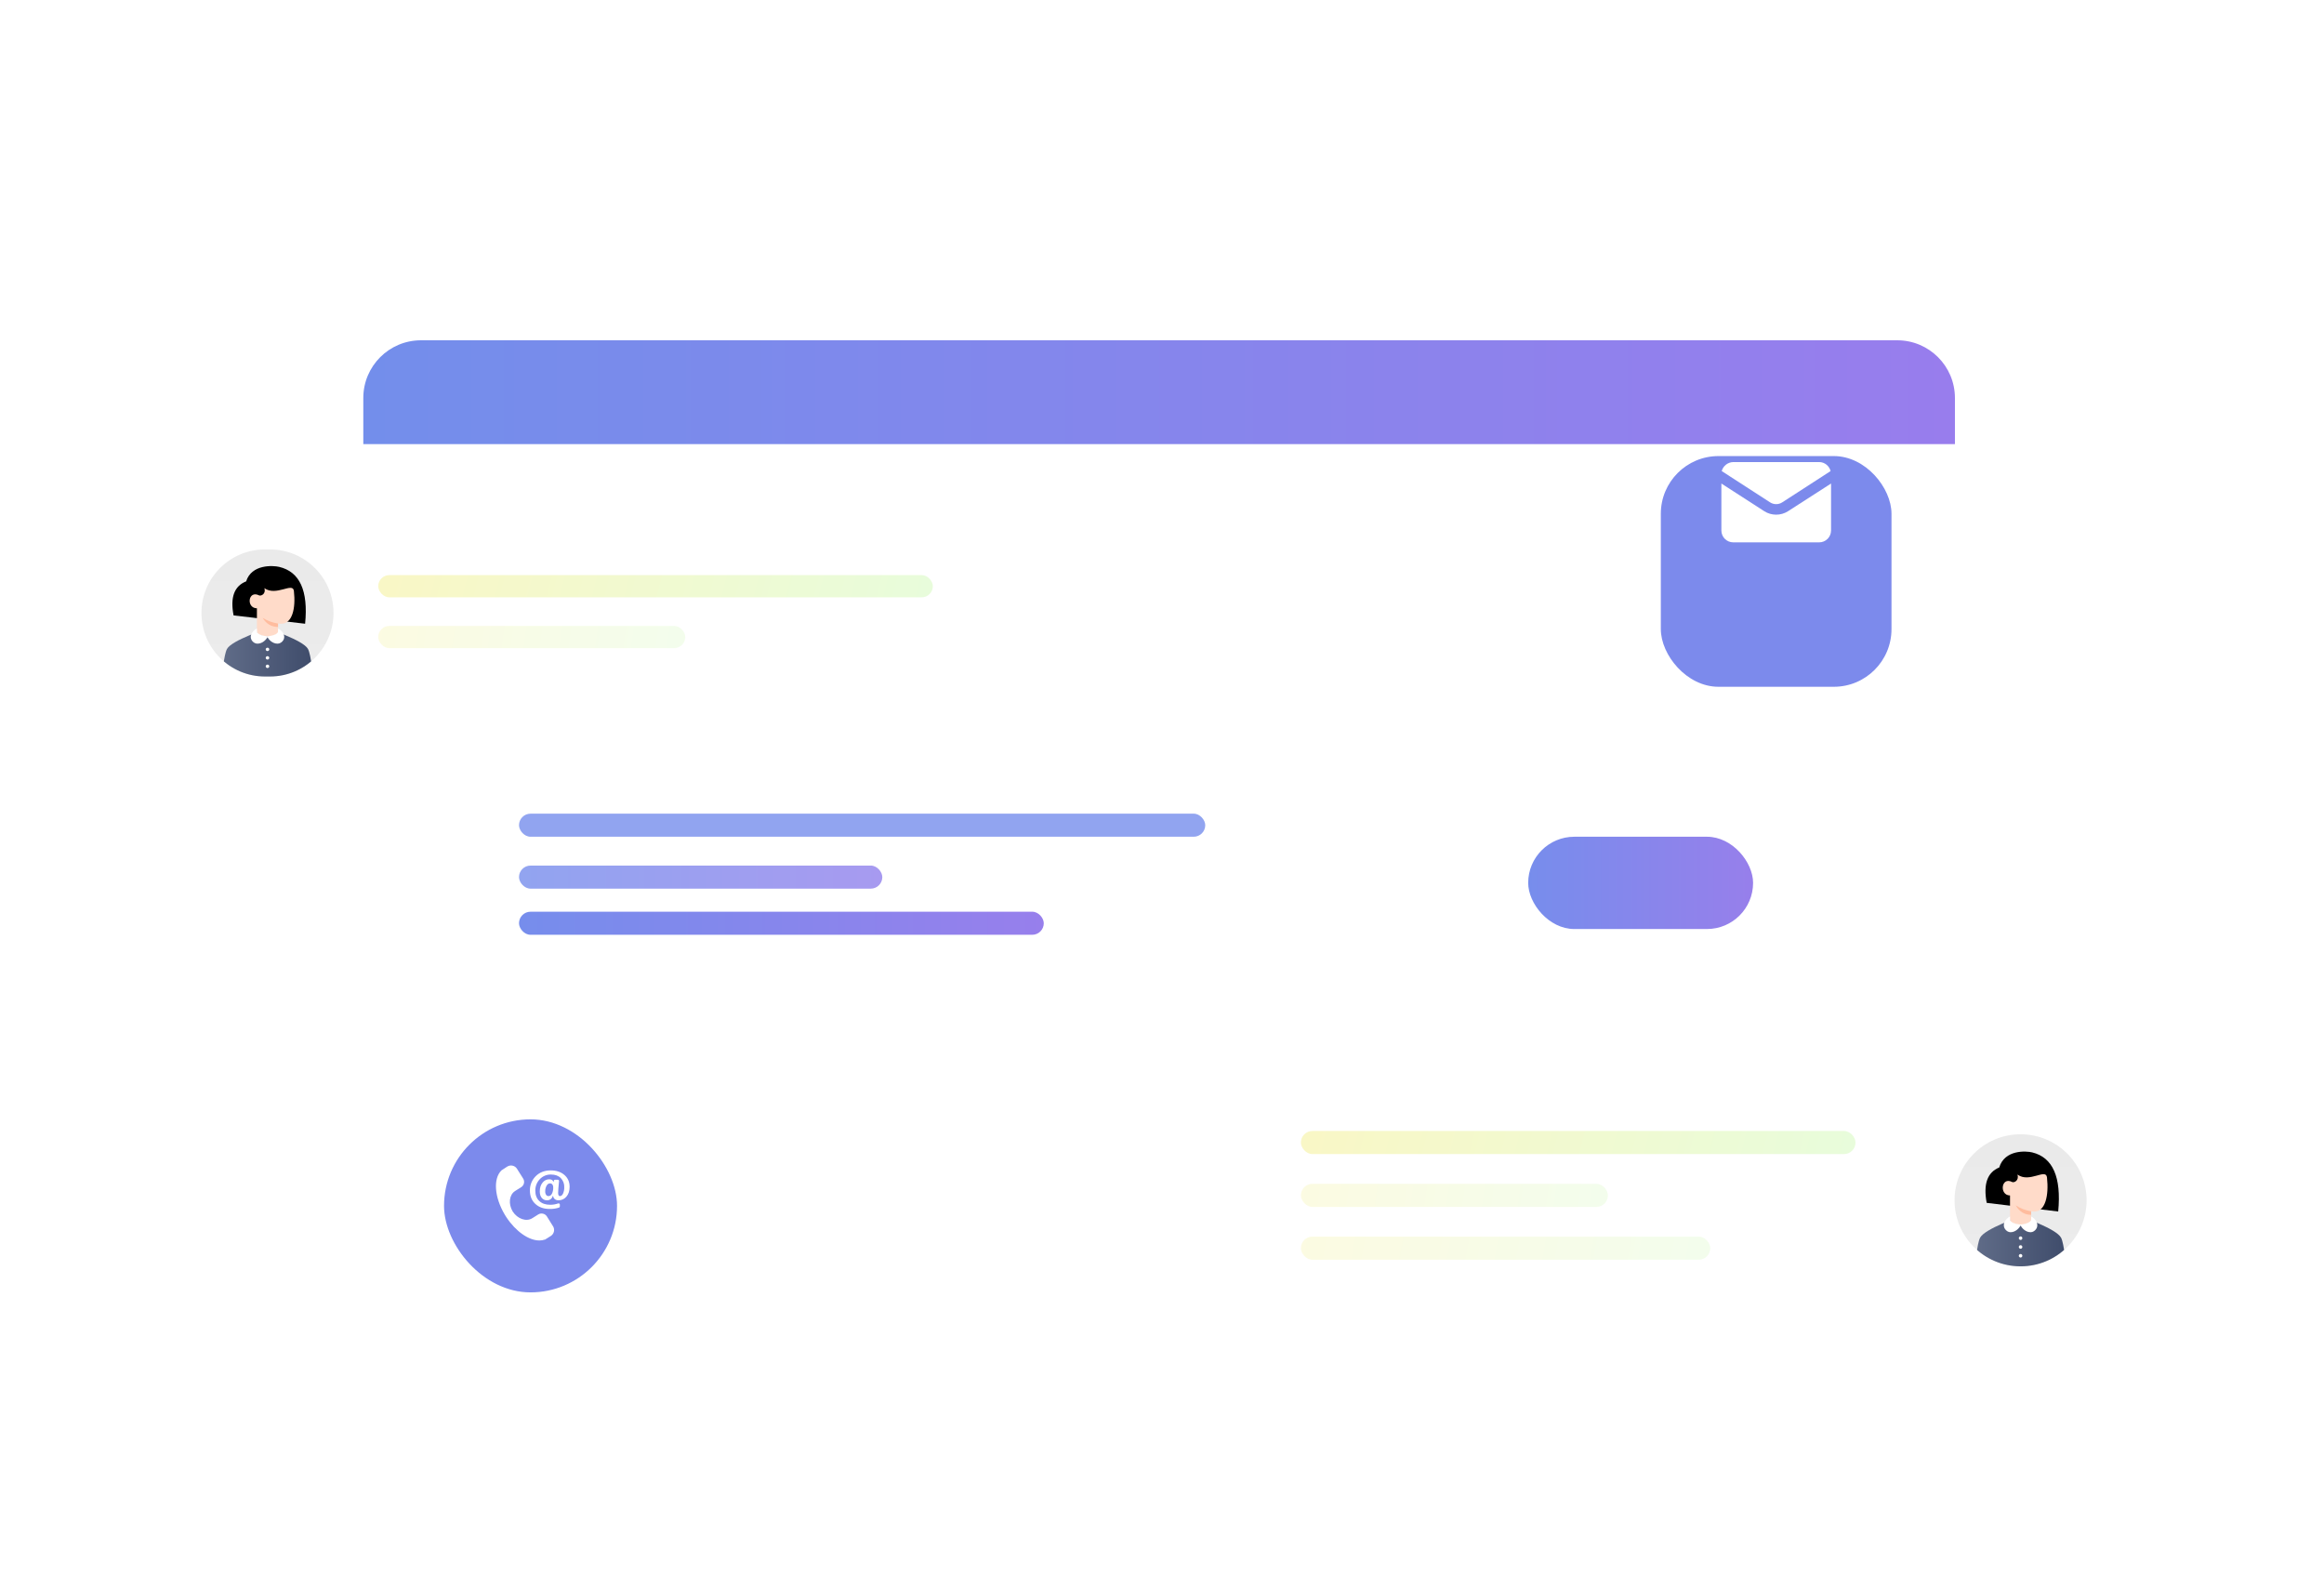 <svg width="403" height="273" viewBox="0 0 403 273" fill="none" xmlns="http://www.w3.org/2000/svg">
<g filter="url(#filter0_d_7416_1746)">
<rect x="63" y="59.073" width="275.662" height="185" rx="10" fill="white"/>
</g>
<path d="M63 69C63 63.477 67.477 59 73 59H329C334.523 59 339 63.477 339 69V77H63V69Z" fill="url(#paint0_linear_7416_1746)"/>
<g filter="url(#filter1_d_7416_1746)">
<rect x="288" y="67.073" width="40" height="40" rx="10" fill="#7C8AEC"/>
</g>
<path d="M306.94 87.093C307.58 87.513 308.42 87.513 309.06 87.093L317.44 81.673C317.22 80.793 316.42 80.113 315.46 80.113H300.56C299.6 80.133 298.8 80.793 298.56 81.673L306.94 87.093Z" fill="white"/>
<path d="M310.06 88.633C309.44 89.033 308.72 89.233 308 89.233C307.28 89.233 306.56 89.033 305.94 88.633L298.5 83.833V91.973C298.5 93.113 299.42 94.033 300.56 94.033H315.46C316.6 94.033 317.52 93.113 317.52 91.973V83.833L310.06 88.633Z" fill="white"/>
<g clip-path="url(#clip0_7416_1746)">
<path d="M283.995 31.518C284.368 32.258 285.156 32.713 285.984 32.666L296.778 32.12C297.049 31.175 296.666 30.105 295.766 29.585L281.791 21.516C280.88 21.015 279.772 21.201 279.07 21.896L283.995 31.518Z" fill="white"/>
<path d="M286.087 34.652C285.289 34.691 284.506 34.489 283.83 34.099C283.155 33.709 282.588 33.132 282.223 32.421L277.844 23.89L273.436 31.524C272.819 32.594 273.184 33.955 274.253 34.572L288.228 42.641C289.297 43.258 290.658 42.893 291.276 41.824L295.684 34.189L286.087 34.652Z" fill="white"/>
</g>
<g filter="url(#filter2_d_7416_1746)">
<rect x="75" y="131.073" width="242" height="43" rx="10" fill="white"/>
</g>
<rect opacity="0.8" x="90" y="141.073" width="119" height="4" rx="2" fill="#768DEC"/>
<rect x="265" y="145.073" width="39" height="16" rx="8" fill="url(#paint1_linear_7416_1746)"/>
<rect opacity="0.8" x="90" y="150.073" width="63" height="4" rx="2" fill="url(#paint2_linear_7416_1746)"/>
<rect x="90" y="158.073" width="91" height="4" rx="2" fill="url(#paint3_linear_7416_1746)"/>
<rect x="77" y="194.073" width="30" height="30" rx="15" fill="#7C8AEC"/>
<g filter="url(#filter3_d_7416_1746)">
<rect x="217" y="188.073" width="158" height="39.5" rx="10" fill="white"/>
</g>
<rect x="225.587" y="196.087" width="96.174" height="4.007" rx="2" fill="url(#paint4_linear_7416_1746)"/>
<rect opacity="0.5" x="225.587" y="205.247" width="53.239" height="4.007" rx="2" fill="url(#paint5_linear_7416_1746)"/>
<rect opacity="0.5" x="225.587" y="214.406" width="70.986" height="4.007" rx="2" fill="url(#paint6_linear_7416_1746)"/>
<g clip-path="url(#clip1_7416_1746)">
<path d="M338.935 208.109C338.935 201.786 344.061 196.66 350.384 196.66C356.707 196.66 361.833 201.786 361.833 208.109C361.833 214.432 356.707 219.558 350.384 219.558C344.061 219.558 338.935 214.432 338.935 208.109Z" fill="url(#paint7_linear_7416_1746)"/>
<path d="M357.406 214.597C357.966 215.665 358.246 219.558 358.246 219.558H342.522C342.522 219.558 342.802 215.665 343.362 214.597C344.201 212.994 350.384 210.933 350.384 210.933C350.384 210.933 356.566 212.994 357.406 214.597Z" fill="url(#paint8_linear_7416_1746)"/>
<path d="M350.079 217.727C350.079 217.666 350.097 217.607 350.13 217.557C350.164 217.507 350.211 217.468 350.267 217.445C350.323 217.421 350.384 217.415 350.443 217.427C350.503 217.439 350.557 217.468 350.6 217.511C350.643 217.553 350.672 217.608 350.683 217.667C350.695 217.726 350.689 217.788 350.666 217.843C350.643 217.899 350.604 217.947 350.554 217.98C350.503 218.014 350.444 218.032 350.384 218.032C350.303 218.032 350.225 218 350.168 217.942C350.111 217.885 350.079 217.808 350.079 217.727ZM350.079 216.2C350.079 216.14 350.097 216.081 350.13 216.03C350.164 215.98 350.211 215.941 350.267 215.918C350.323 215.895 350.384 215.889 350.443 215.901C350.503 215.912 350.557 215.941 350.6 215.984C350.643 216.027 350.672 216.081 350.683 216.14C350.695 216.2 350.689 216.261 350.666 216.317C350.643 216.373 350.604 216.42 350.554 216.454C350.503 216.487 350.444 216.505 350.384 216.505C350.303 216.505 350.225 216.473 350.168 216.416C350.111 216.359 350.079 216.281 350.079 216.2ZM350.079 214.673C350.079 214.613 350.097 214.554 350.13 214.504C350.164 214.454 350.211 214.415 350.267 214.391C350.323 214.368 350.384 214.362 350.443 214.374C350.503 214.386 350.557 214.415 350.6 214.458C350.643 214.5 350.672 214.555 350.683 214.614C350.695 214.673 350.689 214.735 350.666 214.79C350.643 214.846 350.604 214.894 350.554 214.927C350.503 214.961 350.444 214.979 350.384 214.979C350.303 214.979 350.225 214.947 350.168 214.889C350.111 214.832 350.079 214.754 350.079 214.673Z" fill="white"/>
<path d="M356.908 210.049L344.508 208.55C343.896 205.305 344.621 203.26 346.683 202.416C347.636 199.293 351.345 199.547 352.397 199.802C355.975 200.668 357.478 204.084 356.908 210.049Z" fill="url(#paint9_linear_7416_1746)"/>
<path d="M348.552 211.849V207.27C346.642 207.241 347.015 203.932 348.934 204.941C349.277 205.094 350.155 204.674 349.85 203.644C351.91 205.17 354.782 202.491 354.964 204.14C355.32 207.385 354.63 210.052 352.799 210.052C352.604 210.059 352.409 210.048 352.216 210.017V211.849C351.618 212.205 351.02 212.384 350.423 212.384C349.825 212.384 349.202 212.205 348.552 211.849Z" fill="#FFDBC9"/>
<path d="M352.216 210.017V210.628C351.071 210.628 350.18 210.081 349.544 208.987C350.307 209.496 351.198 209.839 352.216 210.017Z" fill="#FFBC9E"/>
<path d="M350.381 212.305C350.904 212.28 352.216 212.01 352.216 211.426V210.933C352.356 210.933 352.757 211.264 352.963 211.544C353.778 212.65 352.874 213.643 352.137 213.643C351.206 213.643 350.59 212.866 350.384 212.492C350.178 212.866 349.561 213.643 348.631 213.643C347.894 213.643 346.99 212.65 347.805 211.544C348.011 211.264 348.412 210.933 348.552 210.933V211.426C348.552 212.01 349.83 212.28 350.381 212.305Z" fill="white"/>
</g>
<path d="M95.944 212.684L94.837 210.907C94.762 210.786 94.663 210.68 94.546 210.598C94.429 210.515 94.297 210.457 94.157 210.426C94.017 210.394 93.872 210.389 93.73 210.412C93.589 210.436 93.453 210.488 93.331 210.564L92.351 211.182L92.308 211.204L92.284 211.221C91.259 211.861 89.744 211.334 88.909 210.051C88.114 208.736 88.298 207.143 89.322 206.499L89.349 206.482C89.362 206.474 89.374 206.465 89.386 206.455L90.371 205.837C90.616 205.684 90.791 205.44 90.856 205.158C90.921 204.877 90.872 204.581 90.72 204.336L89.646 202.637L89.602 202.571C89.417 202.321 89.145 202.151 88.84 202.094C88.534 202.037 88.219 202.098 87.957 202.264L86.95 202.922C85.486 204.379 85.737 207.589 87.544 210.621L87.804 211.034C89.449 213.523 91.7 215.073 93.531 215.073C93.854 215.075 94.175 215.022 94.481 214.917L94.49 214.934L95.506 214.296C95.77 214.133 95.961 213.876 96.043 213.576C96.124 213.277 96.089 212.958 95.944 212.684Z" fill="white"/>
<path d="M95.915 207.328H95.892C95.701 207.848 95.356 208.107 94.855 208.107C94.682 208.112 94.511 208.078 94.353 208.006C94.196 207.935 94.057 207.828 93.947 207.694C93.716 207.419 93.602 207.042 93.603 206.564C93.603 205.94 93.762 205.435 94.08 205.05C94.213 204.869 94.386 204.722 94.585 204.62C94.785 204.518 95.006 204.465 95.23 204.463C95.635 204.463 95.89 204.623 95.994 204.941H96.01L96.031 204.736C96.037 204.682 96.062 204.631 96.102 204.595C96.143 204.558 96.195 204.538 96.25 204.538H96.724C96.754 204.538 96.785 204.544 96.813 204.557C96.841 204.569 96.866 204.587 96.887 204.61C96.908 204.633 96.924 204.66 96.933 204.689C96.943 204.718 96.947 204.749 96.944 204.78C96.837 205.803 96.784 206.48 96.785 206.811C96.785 207.191 96.889 207.382 97.095 207.382C97.302 207.382 97.492 207.244 97.633 206.948C97.789 206.591 97.862 206.203 97.846 205.814C97.856 205.526 97.808 205.238 97.703 204.969C97.599 204.7 97.441 204.456 97.238 204.25C96.833 203.842 96.267 203.639 95.541 203.64C95.178 203.631 94.818 203.698 94.483 203.839C94.148 203.979 93.847 204.189 93.6 204.454C93.347 204.717 93.148 205.029 93.016 205.369C92.883 205.71 92.819 206.073 92.828 206.439C92.828 207.195 93.057 207.792 93.516 208.229C93.975 208.665 94.604 208.883 95.403 208.881C95.875 208.886 96.343 208.808 96.788 208.651C96.822 208.639 96.857 208.635 96.893 208.64C96.928 208.644 96.961 208.657 96.99 208.678C97.02 208.698 97.043 208.725 97.06 208.757C97.076 208.788 97.084 208.823 97.084 208.859V209.159C97.085 209.204 97.072 209.247 97.047 209.284C97.023 209.321 96.988 209.35 96.947 209.367C96.414 209.542 95.855 209.623 95.294 209.608C94.29 209.608 93.474 209.32 92.844 208.745C92.215 208.169 91.896 207.397 91.889 206.426C91.878 205.964 91.962 205.503 92.135 205.074C92.308 204.644 92.567 204.255 92.896 203.929C93.567 203.258 94.432 202.923 95.491 202.923C96.471 202.923 97.263 203.185 97.869 203.709C98.475 204.233 98.777 204.921 98.776 205.774C98.776 206.479 98.593 207.044 98.225 207.469C98.059 207.672 97.848 207.835 97.61 207.945C97.372 208.056 97.112 208.111 96.849 208.107C96.611 208.118 96.377 208.041 96.192 207.891C96.109 207.822 96.041 207.736 95.994 207.639C95.946 207.542 95.919 207.436 95.915 207.328ZM95.373 205.174C95.128 205.174 94.93 205.311 94.775 205.587C94.617 205.883 94.538 206.215 94.544 206.55C94.531 206.765 94.587 206.979 94.703 207.16C94.746 207.228 94.806 207.283 94.877 207.321C94.948 207.359 95.027 207.379 95.107 207.378C95.363 207.378 95.564 207.24 95.712 206.965C95.873 206.621 95.949 206.243 95.932 205.863C95.942 205.679 95.888 205.497 95.779 205.349C95.729 205.29 95.667 205.244 95.596 205.214C95.526 205.183 95.45 205.17 95.373 205.174Z" fill="white"/>
<path d="M151.124 28.187L151.099 24.044C151.097 23.762 151.039 23.482 150.927 23.222C150.816 22.962 150.654 22.727 150.45 22.53C150.248 22.33 150.009 22.171 149.745 22.064C149.482 21.957 149.2 21.904 148.915 21.907L146.623 21.933L146.528 21.926L146.469 21.928C144.08 21.947 142.071 19.488 141.993 16.461C142.014 13.421 143.974 10.927 146.368 10.902L146.429 10.901C146.46 10.902 146.491 10.899 146.521 10.893L148.822 10.872C149.394 10.868 149.94 10.637 150.342 10.231C150.743 9.824 150.967 9.275 150.964 8.704L150.913 4.728L150.907 4.571C150.855 3.958 150.573 3.389 150.117 2.976C149.662 2.564 149.067 2.34 148.452 2.349L146.074 2.416C142.097 3.354 139.196 9.027 139.101 16.008L139.112 16.973C139.307 22.873 141.496 27.817 144.582 29.713C145.125 30.052 145.72 30.296 146.344 30.435L146.343 30.473L148.716 30.451C149.33 30.448 149.919 30.213 150.366 29.793C150.812 29.372 151.083 28.799 151.124 28.187Z" fill="white"/>
<path d="M156.623 19.129L156.583 19.105C155.724 19.782 154.872 19.862 154.029 19.344C153.732 19.174 153.478 18.938 153.287 18.654C153.096 18.37 152.972 18.046 152.925 17.707C152.822 17.004 153.019 16.25 153.516 15.445C154.162 14.393 154.953 13.707 155.889 13.387C156.3 13.22 156.744 13.151 157.186 13.187C157.628 13.222 158.055 13.36 158.434 13.589C159.118 14.01 159.383 14.542 159.228 15.186L159.255 15.203L159.503 14.879C159.568 14.793 159.663 14.735 159.769 14.715C159.875 14.695 159.985 14.715 160.077 14.771L160.875 15.262C160.927 15.294 160.972 15.336 161.006 15.387C161.041 15.437 161.064 15.494 161.076 15.554C161.087 15.614 161.086 15.675 161.072 15.735C161.058 15.794 161.032 15.85 160.996 15.898C159.756 17.513 158.966 18.599 158.626 19.157C158.232 19.798 158.208 20.227 158.556 20.441C158.904 20.655 159.367 20.62 159.912 20.268C160.545 19.827 161.069 19.248 161.445 18.575C161.761 18.1 161.977 17.566 162.079 17.004C162.182 16.443 162.169 15.866 162.041 15.31C161.779 14.203 161.036 13.274 159.811 12.524C159.21 12.133 158.532 11.873 157.823 11.763C157.113 11.653 156.389 11.695 155.697 11.885C154.997 12.068 154.34 12.386 153.764 12.823C153.188 13.26 152.703 13.807 152.339 14.431C151.556 15.706 151.324 16.949 151.646 18.161C151.967 19.373 152.802 20.391 154.151 21.216C154.941 21.712 155.812 22.066 156.724 22.263C156.793 22.277 156.857 22.307 156.912 22.352C156.966 22.396 157.009 22.453 157.037 22.517C157.065 22.582 157.077 22.652 157.072 22.722C157.067 22.792 157.045 22.86 157.007 22.92L156.697 23.426C156.651 23.501 156.585 23.561 156.505 23.598C156.425 23.636 156.336 23.648 156.249 23.634C155.17 23.377 154.144 22.935 153.215 22.328C151.523 21.289 150.444 19.958 149.978 18.335C149.513 16.713 149.777 15.081 150.769 13.438C151.23 12.646 151.848 11.957 152.585 11.413C153.322 10.868 154.162 10.48 155.054 10.272C156.88 9.836 158.685 10.167 160.471 11.264C162.122 12.278 163.186 13.54 163.664 15.051C164.143 16.562 163.939 18.035 163.055 19.472C162.325 20.66 161.43 21.422 160.371 21.758C159.88 21.928 159.357 21.984 158.84 21.924C158.324 21.863 157.828 21.687 157.389 21.409C156.977 21.18 156.663 20.809 156.506 20.364C156.437 20.162 156.412 19.947 156.433 19.734C156.453 19.521 156.517 19.315 156.623 19.129ZM157.94 14.935C157.527 14.681 157.05 14.708 156.505 15.013C155.932 15.348 155.454 15.825 155.117 16.397C154.873 16.746 154.745 17.164 154.752 17.589C154.756 17.748 154.8 17.904 154.88 18.041C154.96 18.178 155.073 18.294 155.209 18.375C155.641 18.64 156.122 18.617 156.656 18.305C157.284 17.893 157.803 17.334 158.168 16.677C158.376 16.377 158.473 16.014 158.443 15.651C158.42 15.501 158.362 15.358 158.275 15.234C158.188 15.11 158.073 15.008 157.94 14.935Z" fill="white"/>
<g filter="url(#filter4_d_7416_1746)">
<rect x="28" y="92" width="158" height="30" rx="10" fill="white"/>
</g>
<rect x="65.587" y="99.71" width="96.174" height="3.855" rx="1.928" fill="url(#paint10_linear_7416_1746)"/>
<rect opacity="0.5" x="65.587" y="108.521" width="53.239" height="3.855" rx="1.928" fill="url(#paint11_linear_7416_1746)"/>
<g clip-path="url(#clip2_7416_1746)">
<path d="M34.935 106.275C34.935 100.192 39.866 95.261 45.949 95.261H46.819C52.902 95.261 57.833 100.192 57.833 106.275C57.833 112.358 52.902 117.29 46.819 117.29H45.949C39.866 117.29 34.935 112.358 34.935 106.275Z" fill="url(#paint12_linear_7416_1746)"/>
<path d="M53.406 112.517C53.966 113.545 54.246 117.29 54.246 117.29H38.522C38.522 117.29 38.802 113.545 39.362 112.517C40.201 110.975 46.384 108.992 46.384 108.992C46.384 108.992 52.566 110.975 53.406 112.517Z" fill="url(#paint13_linear_7416_1746)"/>
<path d="M46.079 115.527C46.079 115.469 46.096 115.412 46.13 115.364C46.164 115.316 46.211 115.278 46.267 115.256C46.323 115.234 46.384 115.228 46.444 115.239C46.503 115.251 46.557 115.279 46.6 115.32C46.642 115.361 46.672 115.413 46.683 115.47C46.695 115.527 46.689 115.586 46.666 115.64C46.643 115.693 46.604 115.739 46.554 115.772C46.503 115.804 46.444 115.821 46.384 115.821C46.303 115.821 46.225 115.79 46.168 115.735C46.111 115.68 46.079 115.605 46.079 115.527ZM46.079 114.059C46.079 114.001 46.096 113.944 46.13 113.896C46.164 113.847 46.211 113.81 46.267 113.787C46.323 113.765 46.384 113.759 46.444 113.771C46.503 113.782 46.557 113.81 46.6 113.851C46.642 113.892 46.672 113.944 46.683 114.001C46.695 114.058 46.689 114.117 46.666 114.171C46.643 114.225 46.604 114.271 46.554 114.303C46.503 114.335 46.444 114.352 46.384 114.352C46.303 114.352 46.225 114.321 46.168 114.266C46.111 114.211 46.079 114.137 46.079 114.059ZM46.079 112.59C46.079 112.532 46.096 112.475 46.13 112.427C46.164 112.379 46.211 112.341 46.267 112.319C46.323 112.297 46.384 112.291 46.444 112.302C46.503 112.313 46.557 112.341 46.6 112.382C46.642 112.423 46.672 112.476 46.683 112.533C46.695 112.59 46.689 112.649 46.666 112.703C46.643 112.756 46.604 112.802 46.554 112.834C46.503 112.867 46.444 112.884 46.384 112.884C46.303 112.884 46.225 112.853 46.168 112.798C46.111 112.743 46.079 112.668 46.079 112.59Z" fill="white"/>
<path d="M52.908 108.141L40.508 106.699C39.896 103.577 40.621 101.61 42.683 100.798C43.636 97.794 47.345 98.038 48.397 98.283C51.975 99.117 53.478 102.403 52.908 108.141Z" fill="url(#paint14_linear_7416_1746)"/>
<path d="M44.552 109.873V105.467C42.642 105.44 43.015 102.256 44.934 103.228C45.277 103.375 46.155 102.971 45.85 101.979C47.91 103.448 50.782 100.871 50.964 102.457C51.321 105.578 50.63 108.144 48.799 108.144C48.604 108.151 48.409 108.14 48.216 108.111V109.873C47.618 110.216 47.02 110.387 46.423 110.387C45.825 110.387 45.202 110.216 44.552 109.873Z" fill="#FFDBC9"/>
<path d="M48.216 108.111V108.698C47.071 108.698 46.18 108.172 45.544 107.12C46.307 107.609 47.198 107.94 48.216 108.111Z" fill="#FFBC9E"/>
<path d="M46.381 110.312C46.904 110.288 48.216 110.028 48.216 109.467V108.992C48.356 108.992 48.757 109.31 48.963 109.58C49.778 110.644 48.874 111.599 48.136 111.599C47.206 111.599 46.59 110.851 46.384 110.492C46.178 110.851 45.561 111.599 44.631 111.599C43.894 111.599 42.99 110.644 43.805 109.58C44.011 109.31 44.412 108.992 44.552 108.992V109.467C44.552 110.028 45.83 110.288 46.381 110.312Z" fill="white"/>
</g>
<defs>
<filter id="filter0_d_7416_1746" x="35" y="31.073" width="331.662" height="241" filterUnits="userSpaceOnUse" color-interpolation-filters="sRGB">
<feFlood flood-opacity="0" result="BackgroundImageFix"/>
<feColorMatrix in="SourceAlpha" type="matrix" values="0 0 0 0 0 0 0 0 0 0 0 0 0 0 0 0 0 0 127 0" result="hardAlpha"/>
<feMorphology radius="4" operator="dilate" in="SourceAlpha" result="effect1_dropShadow_7416_1746"/>
<feOffset/>
<feGaussianBlur stdDeviation="12"/>
<feComposite in2="hardAlpha" operator="out"/>
<feColorMatrix type="matrix" values="0 0 0 0 0.282 0 0 0 0 0.29 0 0 0 0 0.62 0 0 0 0.1 0"/>
<feBlend mode="normal" in2="BackgroundImageFix" result="effect1_dropShadow_7416_1746"/>
<feBlend mode="normal" in="SourceGraphic" in2="effect1_dropShadow_7416_1746" result="shape"/>
</filter>
<filter id="filter1_d_7416_1746" x="260" y="51.073" width="96" height="96" filterUnits="userSpaceOnUse" color-interpolation-filters="sRGB">
<feFlood flood-opacity="0" result="BackgroundImageFix"/>
<feColorMatrix in="SourceAlpha" type="matrix" values="0 0 0 0 0 0 0 0 0 0 0 0 0 0 0 0 0 0 127 0" result="hardAlpha"/>
<feMorphology radius="4" operator="dilate" in="SourceAlpha" result="effect1_dropShadow_7416_1746"/>
<feOffset dy="12"/>
<feGaussianBlur stdDeviation="12"/>
<feComposite in2="hardAlpha" operator="out"/>
<feColorMatrix type="matrix" values="0 0 0 0 0.439 0 0 0 0 0.694 0 0 0 0 0.502 0 0 0 0.15 0"/>
<feBlend mode="normal" in2="BackgroundImageFix" result="effect1_dropShadow_7416_1746"/>
<feBlend mode="normal" in="SourceGraphic" in2="effect1_dropShadow_7416_1746" result="shape"/>
</filter>
<filter id="filter2_d_7416_1746" x="47" y="103.073" width="298" height="99" filterUnits="userSpaceOnUse" color-interpolation-filters="sRGB">
<feFlood flood-opacity="0" result="BackgroundImageFix"/>
<feColorMatrix in="SourceAlpha" type="matrix" values="0 0 0 0 0 0 0 0 0 0 0 0 0 0 0 0 0 0 127 0" result="hardAlpha"/>
<feMorphology radius="4" operator="dilate" in="SourceAlpha" result="effect1_dropShadow_7416_1746"/>
<feOffset/>
<feGaussianBlur stdDeviation="12"/>
<feComposite in2="hardAlpha" operator="out"/>
<feColorMatrix type="matrix" values="0 0 0 0 0.282 0 0 0 0 0.29 0 0 0 0 0.62 0 0 0 0.08 0"/>
<feBlend mode="normal" in2="BackgroundImageFix" result="effect1_dropShadow_7416_1746"/>
<feBlend mode="normal" in="SourceGraphic" in2="effect1_dropShadow_7416_1746" result="shape"/>
</filter>
<filter id="filter3_d_7416_1746" x="189" y="160.073" width="214" height="95.5" filterUnits="userSpaceOnUse" color-interpolation-filters="sRGB">
<feFlood flood-opacity="0" result="BackgroundImageFix"/>
<feColorMatrix in="SourceAlpha" type="matrix" values="0 0 0 0 0 0 0 0 0 0 0 0 0 0 0 0 0 0 127 0" result="hardAlpha"/>
<feMorphology radius="4" operator="dilate" in="SourceAlpha" result="effect1_dropShadow_7416_1746"/>
<feOffset/>
<feGaussianBlur stdDeviation="12"/>
<feComposite in2="hardAlpha" operator="out"/>
<feColorMatrix type="matrix" values="0 0 0 0 0.282 0 0 0 0 0.29 0 0 0 0 0.62 0 0 0 0.08 0"/>
<feBlend mode="normal" in2="BackgroundImageFix" result="effect1_dropShadow_7416_1746"/>
<feBlend mode="normal" in="SourceGraphic" in2="effect1_dropShadow_7416_1746" result="shape"/>
</filter>
<filter id="filter4_d_7416_1746" x="0" y="64" width="214" height="86" filterUnits="userSpaceOnUse" color-interpolation-filters="sRGB">
<feFlood flood-opacity="0" result="BackgroundImageFix"/>
<feColorMatrix in="SourceAlpha" type="matrix" values="0 0 0 0 0 0 0 0 0 0 0 0 0 0 0 0 0 0 127 0" result="hardAlpha"/>
<feMorphology radius="4" operator="dilate" in="SourceAlpha" result="effect1_dropShadow_7416_1746"/>
<feOffset/>
<feGaussianBlur stdDeviation="12"/>
<feComposite in2="hardAlpha" operator="out"/>
<feColorMatrix type="matrix" values="0 0 0 0 0.282 0 0 0 0 0.29 0 0 0 0 0.62 0 0 0 0.08 0"/>
<feBlend mode="normal" in2="BackgroundImageFix" result="effect1_dropShadow_7416_1746"/>
<feBlend mode="normal" in="SourceGraphic" in2="effect1_dropShadow_7416_1746" result="shape"/>
</filter>
<linearGradient id="paint0_linear_7416_1746" x1="63" y1="68" x2="339" y2="68" gradientUnits="userSpaceOnUse">
<stop stop-color="#738EEB"/>
<stop offset="1" stop-color="#987DED"/>
</linearGradient>
<linearGradient id="paint1_linear_7416_1746" x1="265" y1="153.073" x2="304" y2="153.073" gradientUnits="userSpaceOnUse">
<stop stop-color="#778DEC"/>
<stop offset="1" stop-color="#977FEB"/>
</linearGradient>
<linearGradient id="paint2_linear_7416_1746" x1="90" y1="152.073" x2="153" y2="152.073" gradientUnits="userSpaceOnUse">
<stop stop-color="#768DEC"/>
<stop offset="1" stop-color="#9181EC"/>
</linearGradient>
<linearGradient id="paint3_linear_7416_1746" x1="90" y1="160.073" x2="181" y2="160.073" gradientUnits="userSpaceOnUse">
<stop stop-color="#768DEC"/>
<stop offset="1" stop-color="#977FEC"/>
</linearGradient>
<linearGradient id="paint4_linear_7416_1746" x1="226.699" y1="197.903" x2="316.587" y2="220.072" gradientUnits="userSpaceOnUse">
<stop stop-color="#F9F7C6"/>
<stop offset="1" stop-color="#E8FCDB"/>
</linearGradient>
<linearGradient id="paint5_linear_7416_1746" x1="226.202" y1="207.062" x2="278.023" y2="214.137" gradientUnits="userSpaceOnUse">
<stop stop-color="#F9F7C6"/>
<stop offset="1" stop-color="#E8FCDB"/>
</linearGradient>
<linearGradient id="paint6_linear_7416_1746" x1="226.408" y1="216.222" x2="294.532" y2="228.623" gradientUnits="userSpaceOnUse">
<stop stop-color="#F9F7C6"/>
<stop offset="1" stop-color="#E8FCDB"/>
</linearGradient>
<linearGradient id="paint7_linear_7416_1746" x1="350.384" y1="196.66" x2="350.384" y2="219.558" gradientUnits="userSpaceOnUse">
<stop stop-color="#EAEAEA"/>
<stop offset="1" stop-color="#ECECEC"/>
</linearGradient>
<linearGradient id="paint8_linear_7416_1746" x1="342.522" y1="215.246" x2="358.246" y2="215.246" gradientUnits="userSpaceOnUse">
<stop stop-color="#606C88"/>
<stop offset="1" stop-color="#3F4C6B"/>
</linearGradient>
<linearGradient id="paint9_linear_7416_1746" x1="350.662" y1="210.049" x2="350.662" y2="199.662" gradientUnits="userSpaceOnUse">
<stop/>
<stop offset="1"/>
</linearGradient>
<linearGradient id="paint10_linear_7416_1746" x1="66.699" y1="101.457" x2="156.174" y2="124.395" gradientUnits="userSpaceOnUse">
<stop stop-color="#F9F7C6"/>
<stop offset="1" stop-color="#E8FCDB"/>
</linearGradient>
<linearGradient id="paint11_linear_7416_1746" x1="66.202" y1="110.268" x2="117.946" y2="117.612" gradientUnits="userSpaceOnUse">
<stop stop-color="#F9F7C6"/>
<stop offset="1" stop-color="#E8FCDB"/>
</linearGradient>
<linearGradient id="paint12_linear_7416_1746" x1="46.384" y1="95.261" x2="46.384" y2="117.29" gradientUnits="userSpaceOnUse">
<stop stop-color="#EAEAEA"/>
<stop offset="1" stop-color="#ECECEC"/>
</linearGradient>
<linearGradient id="paint13_linear_7416_1746" x1="38.522" y1="113.141" x2="54.246" y2="113.141" gradientUnits="userSpaceOnUse">
<stop stop-color="#606C88"/>
<stop offset="1" stop-color="#3F4C6B"/>
</linearGradient>
<linearGradient id="paint14_linear_7416_1746" x1="46.662" y1="108.141" x2="46.662" y2="98.149" gradientUnits="userSpaceOnUse">
<stop/>
<stop offset="1"/>
</linearGradient>
<clipPath id="clip0_7416_1746">
<rect width="21.66" height="21.66" fill="white" transform="translate(281.036 17.278) rotate(30)"/>
</clipPath>
<clipPath id="clip1_7416_1746">
<path d="M338.935 208.109C338.935 201.786 344.061 196.66 350.384 196.66C356.707 196.66 361.833 201.786 361.833 208.109C361.833 214.432 356.707 219.558 350.384 219.558C344.061 219.558 338.935 214.432 338.935 208.109Z" fill="white"/>
</clipPath>
<clipPath id="clip2_7416_1746">
<path d="M34.935 106.275C34.935 100.192 39.866 95.261 45.949 95.261H46.819C52.902 95.261 57.833 100.192 57.833 106.275C57.833 112.358 52.902 117.29 46.819 117.29H45.949C39.866 117.29 34.935 112.358 34.935 106.275Z" fill="white"/>
</clipPath>
</defs>
</svg>
